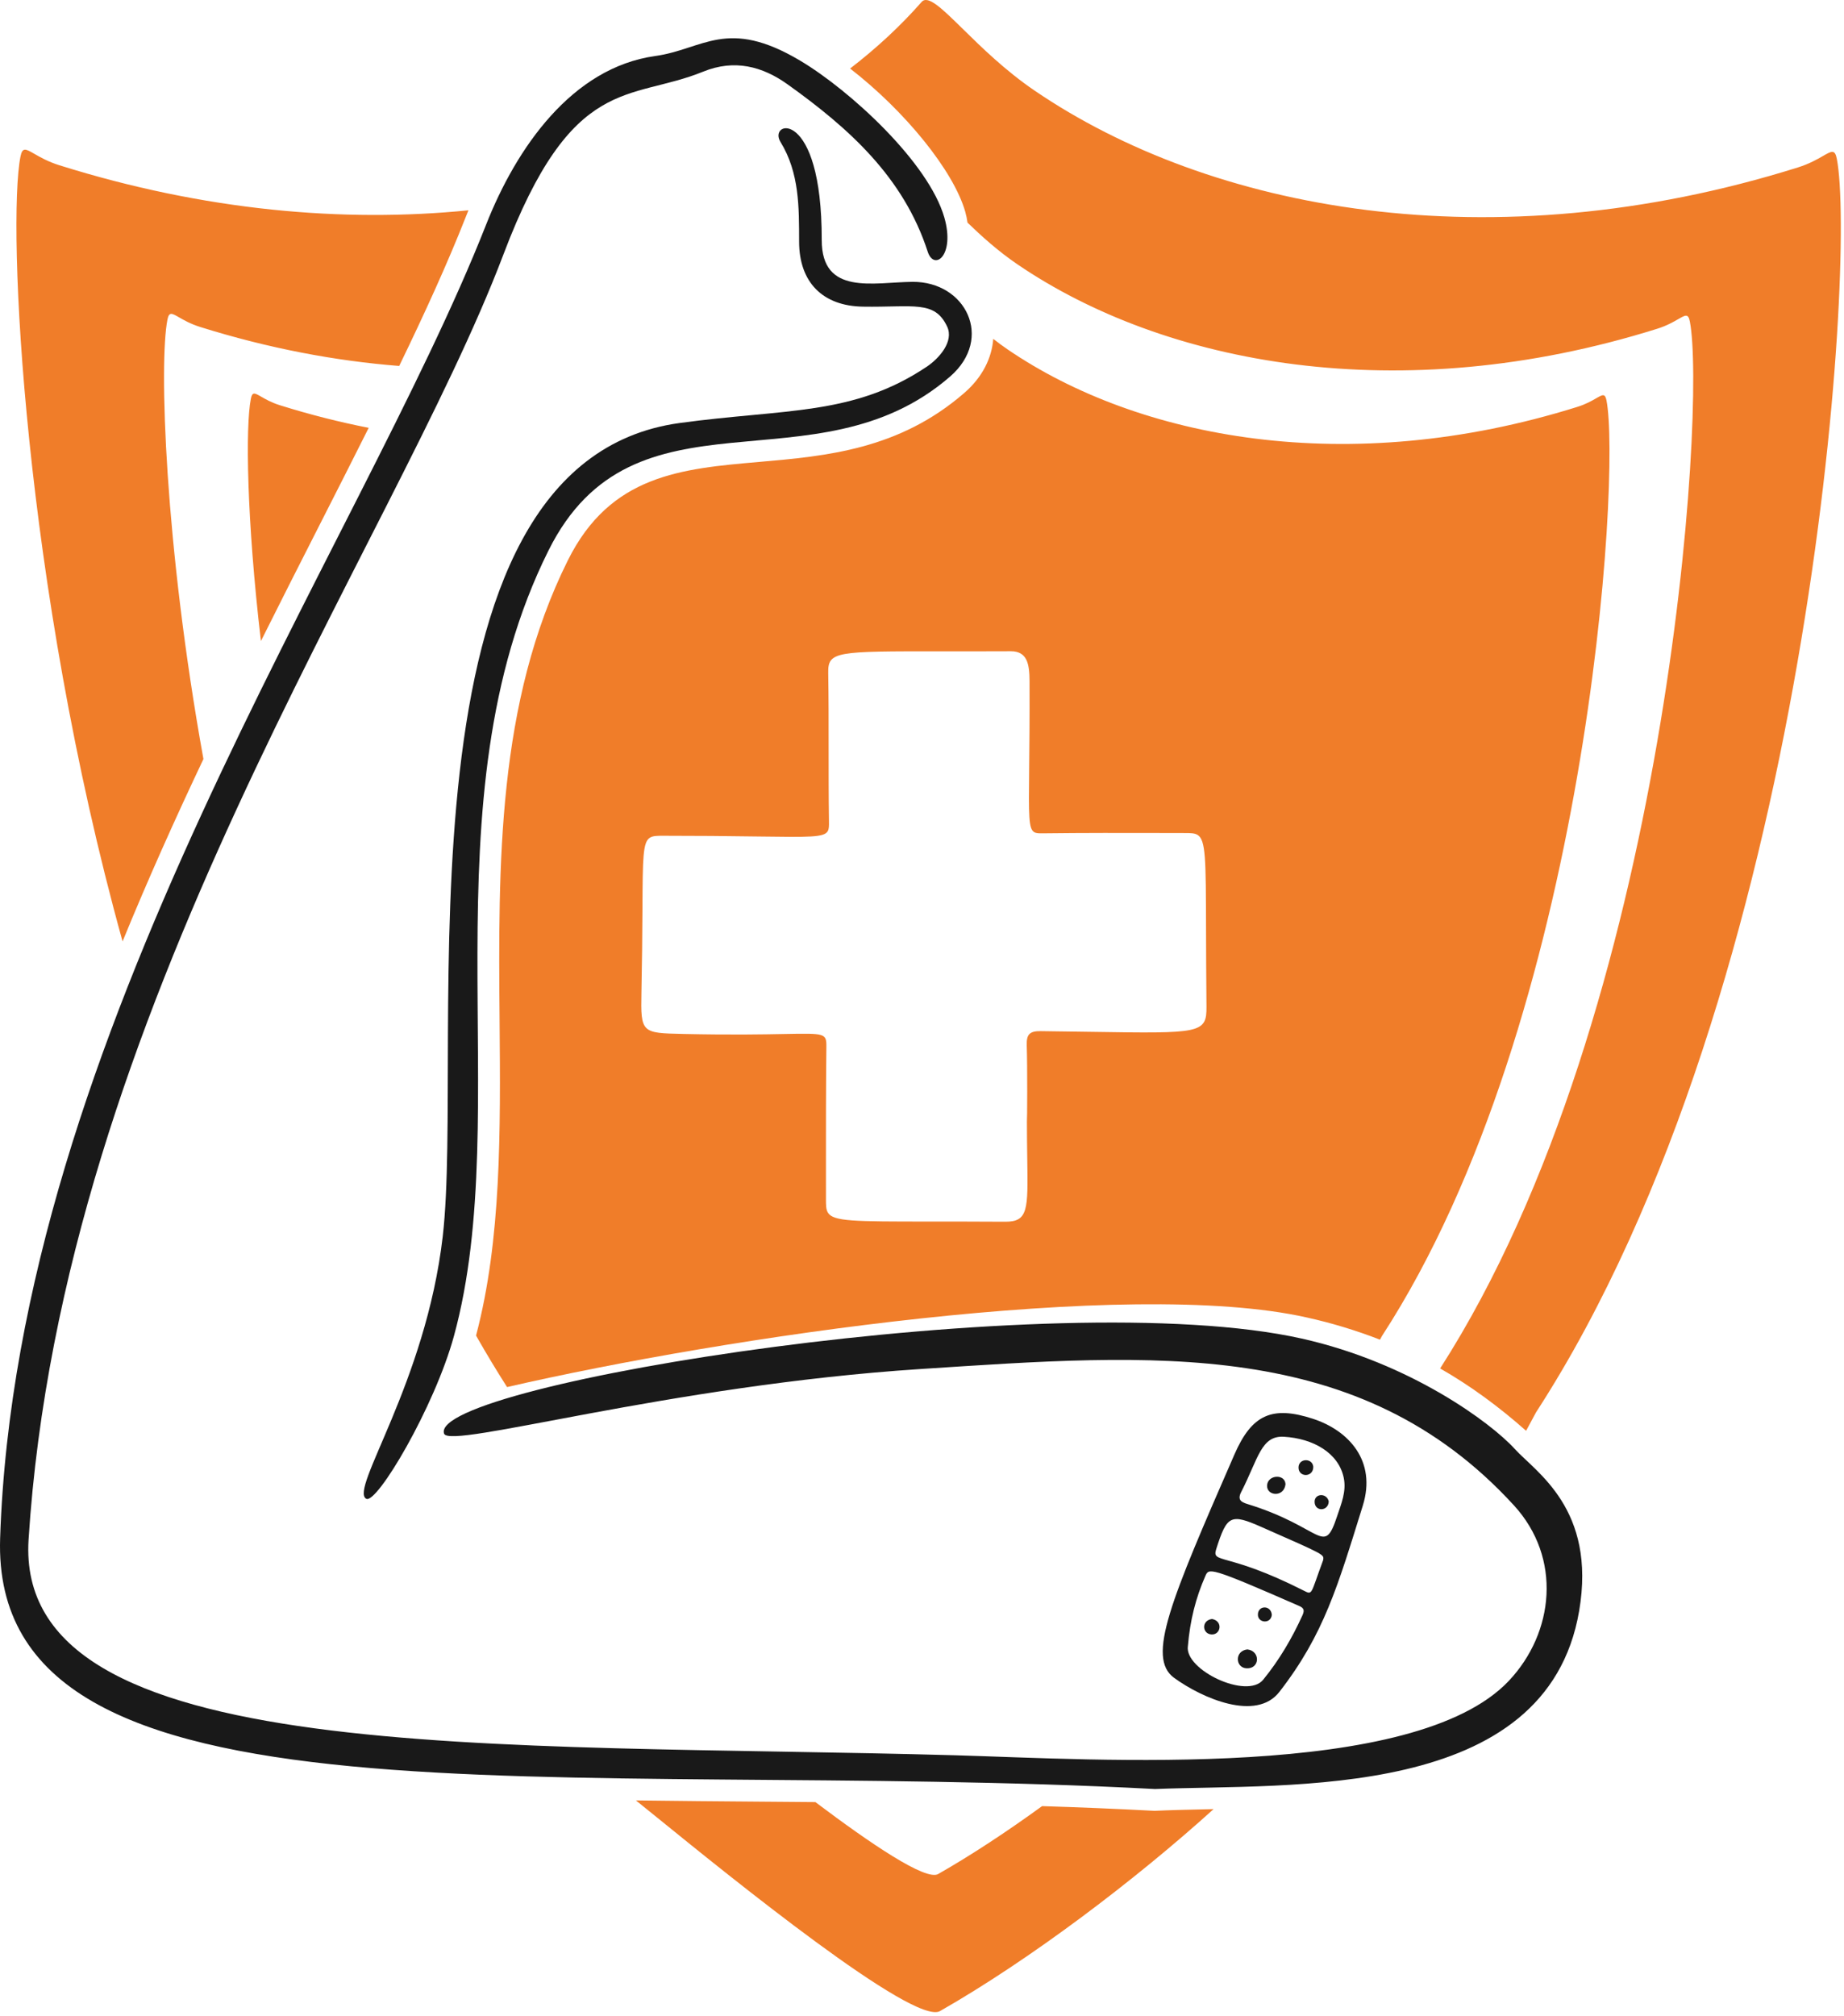 <svg width="237" height="259" viewBox="0 0 237 259" fill="none" xmlns="http://www.w3.org/2000/svg">
<path fill-rule="evenodd" clip-rule="evenodd" d="M65.169 178.196C63.825 176.09 62.534 173.95 61.298 171.779V171.777L61.184 171.577C64.441 159.281 64.327 145.394 64.209 131.111C64.044 111.077 63.872 90.262 72.993 71.967C78.456 61.008 87.527 60.217 97.587 59.341C106.195 58.591 115.527 57.778 123.942 50.476C126.293 48.437 127.474 45.963 127.657 43.533C128.247 43.999 128.866 44.456 129.512 44.897C146.351 56.367 173.222 61.513 202.733 52.27C203.83 51.927 204.597 51.485 205.142 51.172C205.975 50.691 206.289 50.511 206.472 51.435C208.347 60.937 204.155 130.774 177.628 171.62H177.626C177.599 171.662 177.531 171.79 177.421 171.998C177.402 172.035 177.383 172.071 177.363 172.107C174.291 170.913 171.133 169.956 167.915 169.246C144.897 164.102 93.201 171.745 65.169 178.196ZM47.387 54.963C45.306 59.109 43.212 63.248 41.104 67.38C38.561 72.363 36.038 77.356 33.534 82.358C31.697 66.683 31.542 54.767 32.241 51.227C32.423 50.301 32.738 50.483 33.57 50.962C34.117 51.277 34.882 51.719 35.98 52.062C39.834 53.269 43.639 54.23 47.387 54.963ZM133.778 132.469C136.223 132.497 138.387 132.53 140.306 132.56C154.281 132.774 155.096 132.786 155.062 129.317C155.023 125.318 155.014 122.036 155.006 119.344C154.983 110.303 154.976 107.897 153.908 107.255C153.522 107.023 152.995 107.021 152.278 107.02H152.225L149.692 107.014H149.691C144.488 107.003 139.282 106.992 134.08 107.056H134.077C133.56 107.063 133.185 107.067 132.913 106.9C132.193 106.46 132.21 104.815 132.273 98.803C132.302 96.051 132.339 92.385 132.321 87.497C132.313 85.33 132.039 83.657 129.904 83.666C126.45 83.68 123.502 83.68 120.985 83.677C107.46 83.666 106.403 83.665 106.448 86.437C106.501 89.694 106.501 92.95 106.499 96.207C106.499 99.29 106.497 102.372 106.542 105.453V105.51C106.552 106.084 106.558 106.5 106.374 106.799C105.892 107.581 104.1 107.556 97.606 107.466C93.496 107.403 89.385 107.371 85.274 107.371C84.471 107.37 83.912 107.369 83.52 107.624C82.619 108.212 82.608 110.16 82.572 116.58C82.557 120.227 82.513 123.874 82.44 127.521C82.331 132.711 82.481 132.714 87.765 132.829L87.818 132.831C94.017 132.967 98.132 132.889 100.86 132.836C106.057 132.738 106.228 132.733 106.209 134.495C106.149 139.674 106.153 144.854 106.155 150.035L106.156 153.863V154.035C106.155 154.801 106.153 155.364 106.402 155.778C107.09 156.928 109.696 156.929 119.542 156.931C122.19 156.931 125.363 156.931 129.165 156.954C132.152 156.972 132.128 155.44 132.029 148.916C132.009 147.542 131.985 145.947 131.985 144.099C132.021 144.099 132.056 137.01 131.963 134.331C131.913 132.882 132.317 132.451 133.781 132.468L133.778 132.469Z" fill="#F07D29"/>
<path fill-rule="evenodd" clip-rule="evenodd" d="M234.296 20.041C235.412 19.398 235.832 19.157 236.076 20.395H236.075C238.589 33.127 232.931 126.676 197.427 181.428C197.391 181.484 197.302 181.653 197.156 181.93C196.942 182.334 196.607 182.968 196.142 183.812C192.647 180.723 189.022 178.049 185.094 175.804C214.597 129.856 219.292 51.931 217.186 41.298C216.981 40.26 216.627 40.464 215.692 41.002C215.08 41.353 214.219 41.85 212.987 42.236C179.848 52.626 149.671 46.834 130.759 33.955C128.255 32.25 126.116 30.306 124.35 28.603C124.285 28.127 124.187 27.656 124.056 27.194C122.561 21.962 116.343 14.285 109.258 8.805C112.71 6.15 115.787 3.283 118.448 0.253C119.265 -0.679 121.051 1.073 123.777 3.748C126.138 6.066 129.206 9.075 132.961 11.633C155.524 27.002 191.527 33.9 231.067 21.514C232.537 21.052 233.566 20.462 234.296 20.041ZM60.205 27.018C44.165 28.628 26.298 27.08 7.641 21.235C6.17 20.774 5.143 20.182 4.413 19.761C3.297 19.119 2.876 18.876 2.631 20.116C0.916 28.795 3.001 75.039 15.753 120.943C19.029 112.94 22.547 105.114 26.146 97.512C21.156 69.885 20.436 46.544 21.52 41.064C21.726 40.027 22.078 40.23 23.012 40.768C23.623 41.12 24.485 41.616 25.719 42.003C34.508 44.753 43.089 46.367 51.306 47.015C54.601 40.219 57.521 33.822 59.858 27.883C59.97 27.595 60.087 27.306 60.205 27.018ZM104.799 231.514L98.004 231.458C92.462 231.414 87.027 231.371 81.731 231.298C82.763 232.126 83.791 232.957 84.817 233.792C93.699 240.998 117.461 260.274 120.812 258.364C132.478 251.713 145.961 241.47 155.976 232.416L154.892 232.441C152.593 232.492 150.45 232.54 148.53 232.629L148.397 232.634L148.27 232.629C143.494 232.378 138.714 232.179 133.934 232.031C129.437 235.293 124.861 238.314 120.576 240.756C118.991 241.658 111.962 236.91 104.799 231.514Z" fill="#F07D29"/>
<path d="M148.424 229.833C72.194 225.811 -1.279 236.817 0.017 197.61C2.155 132.973 46.111 70.452 62.46 28.902C66.371 18.962 73.53 8.686 84.212 7.197C90.415 6.332 93.424 2.193 102.841 7.792C109.251 11.603 119.355 20.884 121.376 27.958C122.772 32.844 120.053 34.859 119.234 32.334C116.126 22.732 109.043 16.421 101.209 10.826C98.004 8.537 94.408 7.564 90.37 9.207C80.915 13.053 73.53 9.378 64.712 32.666C50.388 70.491 8.014 129.678 3.673 197.776C1.799 227.162 63.801 223.834 122.833 225.501C140.817 226.008 181.807 228.796 193.934 215.924C199.756 209.745 200.772 200.151 194.571 193.386C174.707 171.716 148.215 173.934 118.346 175.875C85.855 177.986 57.776 186.225 57.075 184.179C54.9 177.822 135.648 164.89 167.308 171.966C181.259 175.085 191.66 182.81 194.681 186.141C197.376 189.115 205.198 193.853 202.96 206.959C198.776 231.449 165.82 229.126 148.423 229.835L148.424 229.833Z" fill="#191919"/>
<path d="M87.357 54.343C100.942 52.49 109.648 53.438 119.093 47.123C120.693 46.054 122.636 43.874 121.731 41.953C120.123 38.54 117.424 39.498 110.906 39.395C105.716 39.313 102.719 36.248 102.706 31.077C102.695 26.654 102.759 22.22 100.314 18.239C98.636 15.508 105.639 13.666 105.613 30.828C105.602 38.031 112.275 36.248 117.283 36.209C124.118 36.156 127.763 43.469 122.114 48.372C104.79 63.407 81.509 48.632 70.495 70.722C54.432 102.939 66.263 142.697 58.343 171.637C55.841 180.78 48.425 193.283 47.069 192.547C44.866 191.35 54.724 177.657 56.902 158.847C59.768 134.093 49.688 59.483 87.354 54.344L87.357 54.343Z" fill="#191919"/>
<path d="M150.9 215.55C147.326 212.95 150.469 205.607 158.659 186.845C160.881 181.755 163.464 180.54 168.768 182.277C173.305 183.763 176.954 187.65 175.154 193.429C171.96 203.685 170.175 209.972 164.427 217.362C161.451 221.19 154.526 218.187 150.9 215.55ZM152.669 211.498C152.251 214.541 160.265 218.349 162.346 215.797C164.409 213.27 166.051 210.486 167.398 207.515C167.685 206.882 167.591 206.586 166.985 206.32C155.314 201.212 155.375 201.426 154.907 202.492C153.688 205.269 152.95 208.163 152.671 211.496L152.669 211.498ZM165.015 184.578C162.072 184.408 161.725 187.379 159.526 191.675C159.019 192.666 159.504 192.968 160.302 193.214C170.09 196.223 170.091 200.087 171.861 194.761C172.385 193.183 173.063 191.611 172.707 189.864C172.055 186.675 168.799 184.797 165.015 184.579V184.578ZM170.055 200.431C170.178 199.68 170.365 199.807 162.152 196.181C158.146 194.413 157.701 194.67 156.319 198.993C155.691 200.959 157.598 199.308 167.518 204.324C168.744 204.944 168.393 204.886 170.057 200.432L170.055 200.431Z" fill="#191919"/>
<path d="M160.314 211.899C162.014 212.082 161.956 214.426 160.197 214.326C158.757 214.243 158.653 212.087 160.314 211.899Z" fill="#191919"/>
<path d="M155.774 207.991C157.223 208.251 156.911 210.048 155.705 209.976C154.498 209.903 154.376 208.169 155.774 207.991Z" fill="#191919"/>
<path d="M163.462 207.464C163.325 208.668 161.693 208.508 161.671 207.461C161.645 206.207 163.368 206.169 163.462 207.464Z" fill="#191919"/>
<path d="M165.221 190.673C165.02 192.42 162.78 192.195 162.851 190.831C162.922 189.468 165.132 189.279 165.221 190.673Z" fill="#191919"/>
<path d="M168.789 188.447C168.789 189.829 166.895 189.821 166.893 188.539C166.89 187.31 168.697 187.272 168.789 188.447Z" fill="#191919"/>
<path d="M170.776 192.888C170.726 194.192 168.971 194.231 168.958 192.936C168.948 191.85 170.522 191.749 170.776 192.888Z" fill="#191919"/>
</svg>
